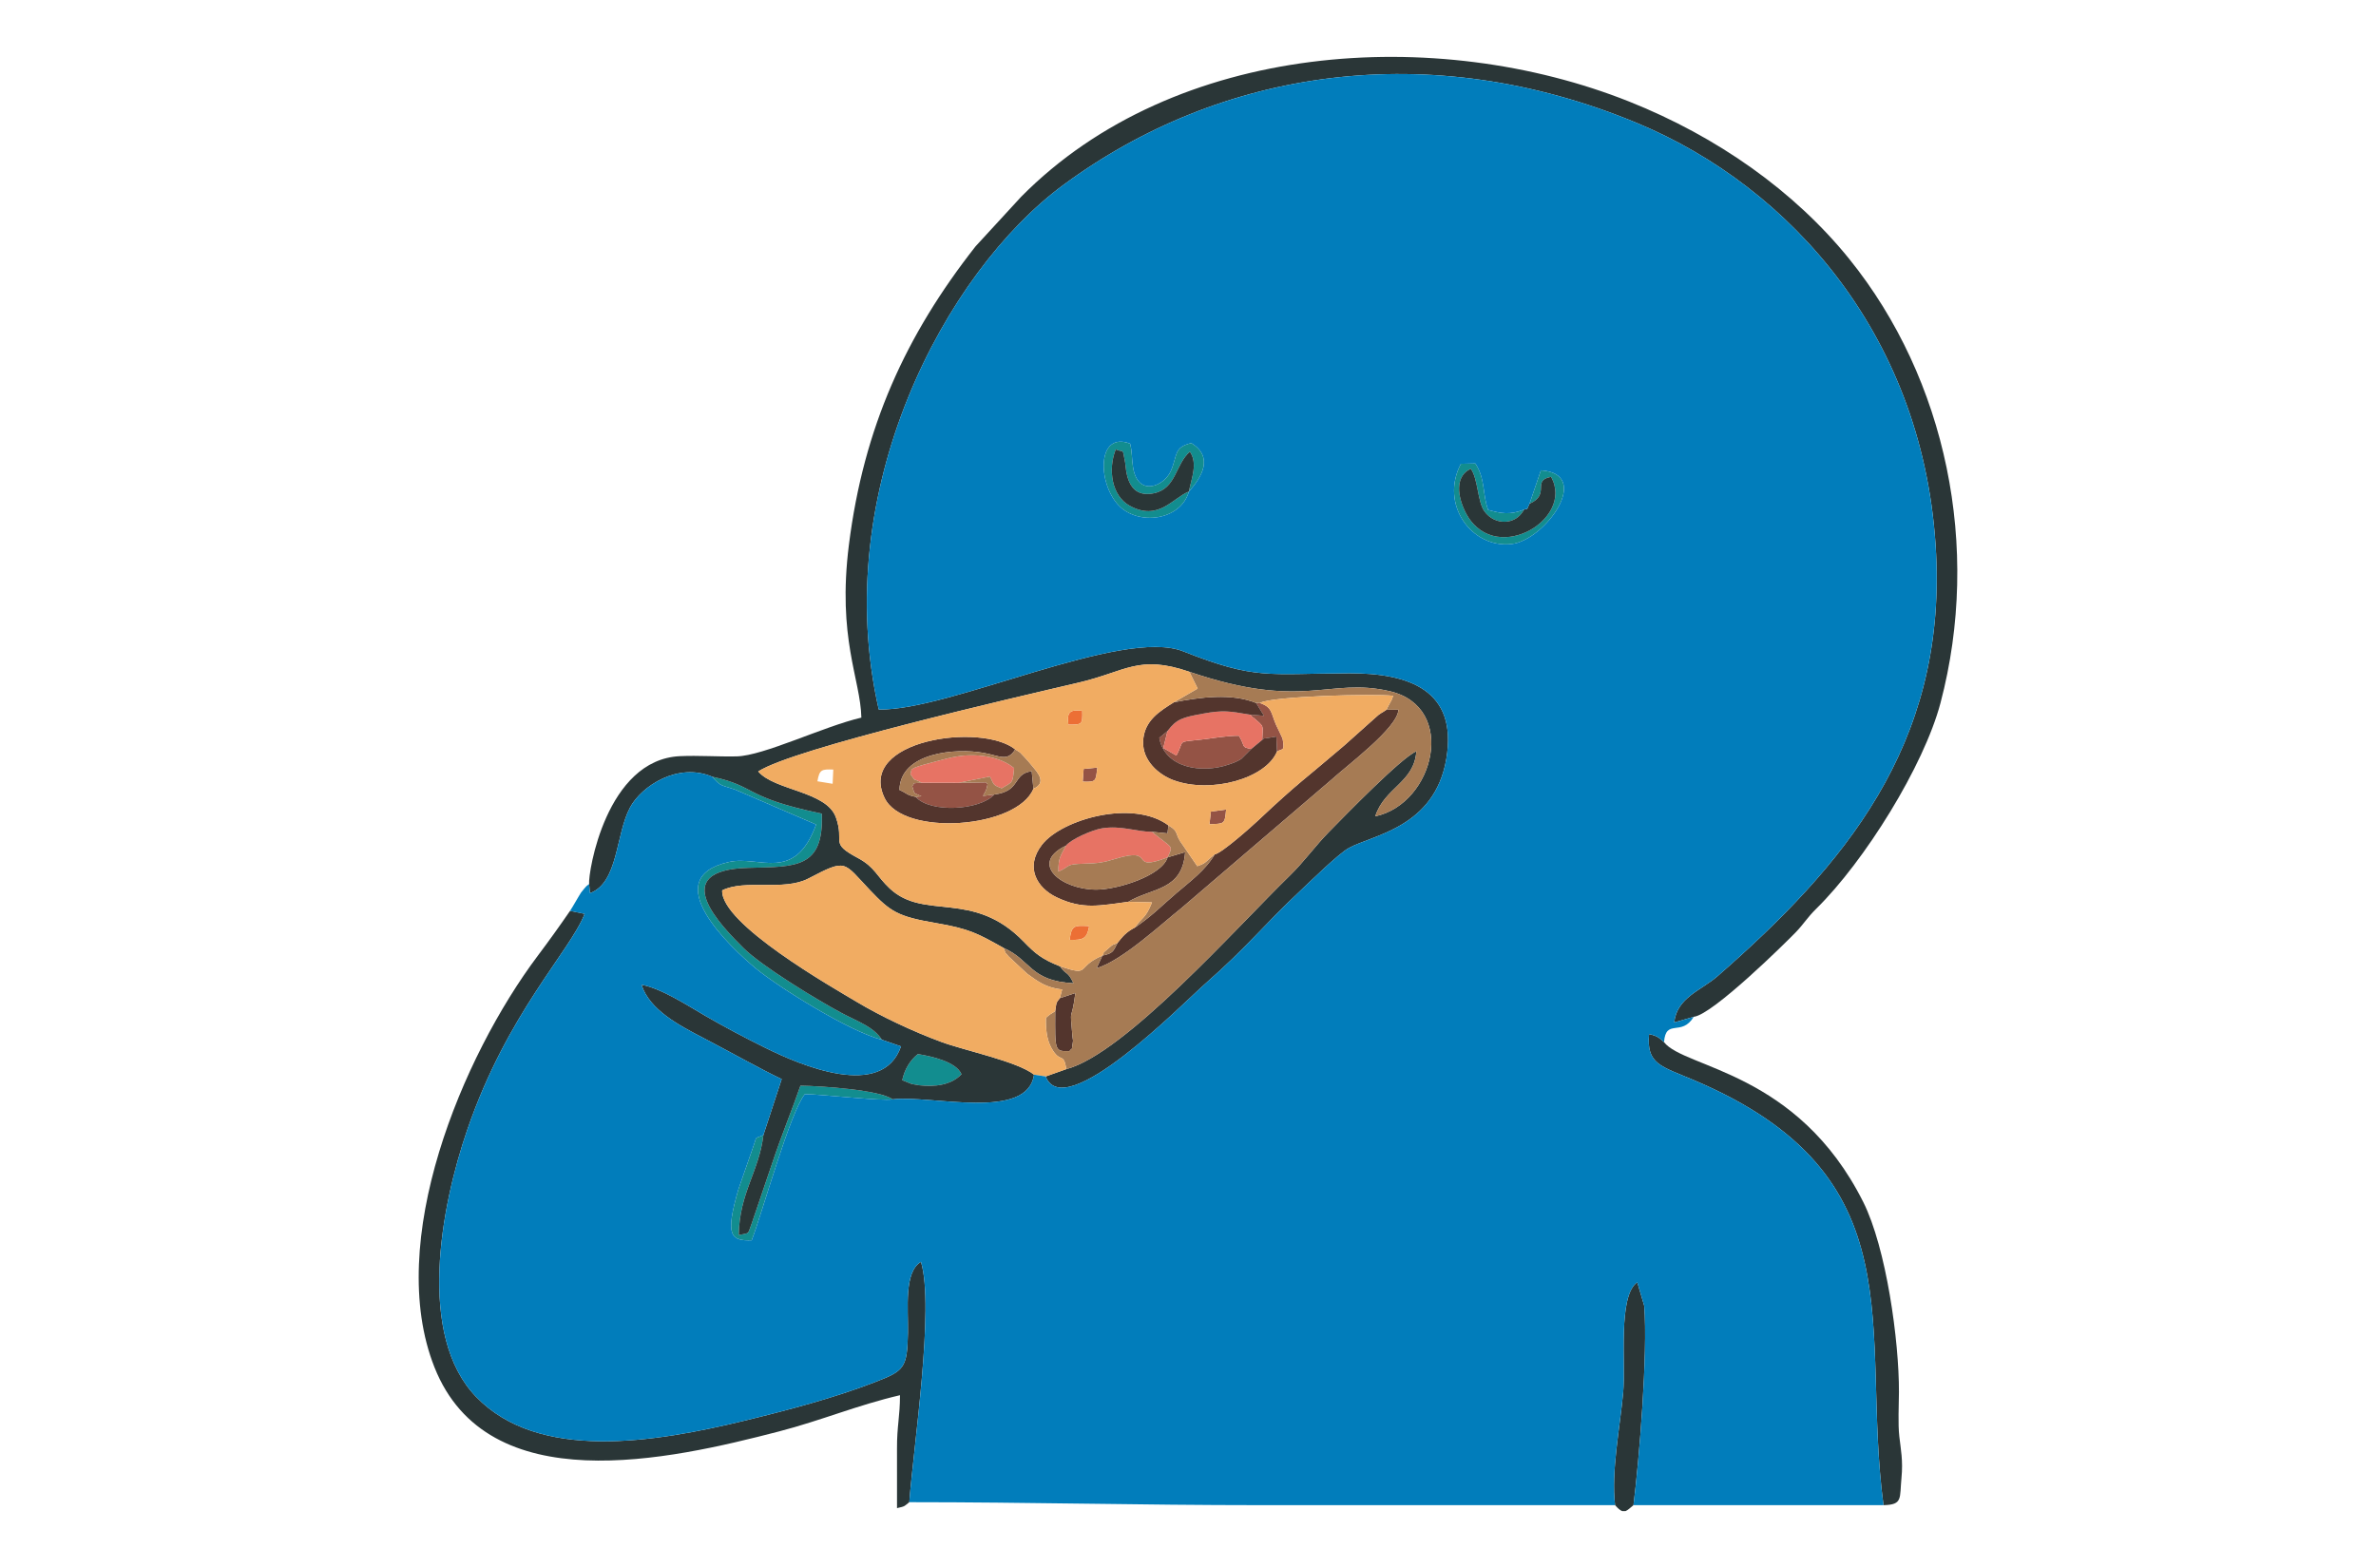 <?xml version="1.0" encoding="UTF-8"?>
<!DOCTYPE svg PUBLIC "-//W3C//DTD SVG 1.1//EN" "http://www.w3.org/Graphics/SVG/1.1/DTD/svg11.dtd">
<!-- Creator: CorelDRAW 2017 -->
<svg xmlns="http://www.w3.org/2000/svg" xml:space="preserve" width="46.567mm" height="30.734mm" version="1.1" style="shape-rendering:geometricPrecision; text-rendering:geometricPrecision; image-rendering:optimizeQuality; fill-rule:evenodd; clip-rule:evenodd"
viewBox="0 0 4656.66 3073.38"
 xmlns:xlink="http://www.w3.org/1999/xlink">
 <defs>
  <style type="text/css">
   <![CDATA[
    .fil0 {fill:none}
    .fil9 {fill:#017DBB}
    .fil1 {fill:#128D8F}
    .fil5 {fill:#2A3637}
    .fil6 {fill:#53352D}
    .fil2 {fill:#945345}
    .fil7 {fill:#A67B54}
    .fil3 {fill:#E77364}
    .fil4 {fill:#EC6F35}
    .fil8 {fill:#F1AC62}
   ]]>
  </style>
 </defs>
 <g id="Capa_x0020_1">
  <rect class="fil0" y="-0" width="4656.66" height="3073.39"/>
  <rect class="fil0" y="-0" width="4656.66" height="3073.39"/>
  <g id="_2924047721920">
   <path class="fil1" d="M1728.47 2038.01c-16.97,-25.77 -46.47,-35.21 -78.11,-52 -47.42,-25.17 -157.13,-91.89 -192.95,-127.53 -44.74,-44.49 -152.02,-153.46 9.22,-157.43 93.25,-2.29 148.22,1.28 143.99,-106.28 -153.25,-31.62 -127.45,-53.67 -214.49,-72.24 16.73,20.19 18.38,15.74 45.6,25.59l157.8 68.02c-42.26,115.41 -110.89,60.16 -170.6,73.38 -143.4,31.77 4.4,168.93 52.74,208.98 43.41,35.94 182.47,123.28 246.8,139.51z"/>
   <path class="fil1" d="M2330.14 963.35c-32.3,13.14 -59.84,58.9 -116.06,27.99 -35.39,-19.45 -42.93,-70.83 -27.45,-110.43 17.63,7.57 12.22,-5.7 18.53,25.8 2.02,10.11 1.08,72.07 56.79,60.02 43.51,-9.42 41.45,-56.51 70.09,-81.45 15.74,23.4 3.36,51.18 -2.07,78.57 25.61,-29.25 49.01,-67.86 4.9,-95.39 -35.18,8.46 -26.63,23.74 -40.35,55.09 -12.9,29.48 -64.82,51.61 -74.01,-8.18 -2.61,-17.03 -1.55,-30.39 -5.7,-45.84 -64.88,-24.81 -64.11,76.51 -22.8,120.59 38.27,40.83 121.87,30.71 138.13,-26.77z"/>
   <path class="fil1" d="M1496.1 2224.87c-19,8.56 -11.36,-0.45 -20.26,23.94l-28.5 81.91c-27.2,93.01 -14.35,101.4 25.83,100.47 21.85,-57.11 75.31,-251.51 104.28,-286.58 31,0.08 153.13,14.18 171.89,10.16 -24.34,-18.39 -138.66,-26.07 -180.61,-26.78 -15.65,45.61 -37.65,98.45 -55.43,152.25l-39.87 117.32c-9.03,23.68 -2.99,18.08 -25.62,23.32 1.37,-83.22 40.05,-124.82 48.29,-196.01z"/>
   <path class="fil1" d="M2997.65 987.35c42.24,-18.63 3.29,-45.78 42.22,-52.66 47.82,85.08 -117.31,180.23 -169.92,64.83 -15.26,-33.47 -15.83,-67.78 12.61,-80.66 14.13,19.21 13.16,63.97 26.32,82.8 20.11,28.79 62.06,28.22 77.98,-2.8 -27.79,11.19 -45.88,7.32 -70.34,0.58 -11.39,-31.22 -5.16,-60.42 -24.99,-90.99l-28.33 0.65c-42.05,79.07 20.84,166.07 99.1,157.29 65.58,-7.36 160,-137.78 57.72,-144.51l-22.37 65.47z"/>
   <path class="fil1" d="M1786.68 2124.68c1.03,0.28 12.83,2.32 14.66,2.52 30.33,3.39 62.27,0.19 83.14,-21.61 -10.54,-24.49 -58.45,-35.23 -85.64,-39.51 -14.73,11.74 -25.8,28.99 -30.57,51.16l18.41 7.44z"/>
   <path class="fil2" d="M2452.22 1468.12c-21.12,-4.53 -10.18,-3.31 -24.12,-26.01 -24.83,-0.02 -47.95,4.58 -73.16,7.45 -50.88,5.77 -32.06,-0.31 -49.41,31.38l-25.64 -14.89 8.31 -33.24 -16.18 13.38c10.39,58.99 82.85,70.95 136.76,52.09 9.2,-3.22 16.18,-5.68 24.12,-10.87l19.32 -19.29z"/>
   <path class="fil2" d="M1794.63 1561.94c28.66,32.08 125.77,26.49 154.1,-4.66l-22.18 2.78c3.87,-6.93 6.29,-10.84 7.5,-16.19 2.41,-10.57 1.26,-4.42 -1.2,-10.42l-53.82 0.85 -72.81 -0.2c-23.87,1.96 -10.87,-0.24 -18.54,6.46 5.92,17.46 0.77,11.9 18.28,20.14l-11.33 1.24z"/>
   <path class="fil2" d="M2449.25 1400.74c1.21,0.98 3.1,0.88 3.66,2.92 0.56,1.98 2.79,2.26 3.54,2.9 22.71,19.44 18.27,13.69 17.38,43.67 1.51,-0.92 3.67,-4.25 4.54,-2.75l23.21 -3.75 1.24 29.21c10.97,-6.29 14.99,0.37 11.23,-23.22 -0.68,-4.31 -9.66,-20.93 -13.03,-28.76 -10.6,-24.6 -7.27,-34.4 -31.65,-43.04l-7.39 0.02 15.3 25.1 -28.03 -2.3z"/>
   <path class="fil2" d="M2370.41 1615.58c29.59,-1.33 29.81,0.45 32.62,-28.86l-29.81 4.12 -2.81 24.74z"/>
   <path class="fil2" d="M2122 1532.09c27.18,0.87 25.2,-0.83 28.65,-27.55l-26.83 2.64 -1.82 24.91z"/>
   <path class="fil3" d="M2089.03 1657.57c-11.26,21.74 -14.68,24.11 -14.72,50.92 25.31,-11.19 12.52,-14.63 50.6,-15.6 27.07,-0.68 36.91,-2.11 61.37,-9.58 83.19,-25.37 21.93,28.24 102.1,-2.81 11.03,-24.11 10.18,-16.77 -26.84,-46.8 -0.97,-0.79 -2.73,-2.11 -3.95,-3.32 -30.45,-0.04 -59.14,-12.64 -97.15,-6.95 -19.41,2.92 -61.78,21.68 -71.41,34.14z"/>
   <path class="fil3" d="M2288.2 1432.81l-8.31 33.24 25.64 14.89c17.35,-31.69 -1.47,-25.61 49.41,-31.38 25.21,-2.87 48.33,-7.47 73.16,-7.45 13.94,22.7 3,21.48 24.12,26.01l21.61 -17.89c0.89,-29.98 5.33,-24.23 -17.38,-43.67 -0.75,-0.64 -2.98,-0.92 -3.54,-2.9 -0.56,-2.04 -2.45,-1.94 -3.66,-2.92 -39.66,-6.93 -52.25,-9.13 -91.24,-2.01 -40.42,7.37 -52.01,10.43 -69.81,34.08z"/>
   <path class="fil3" d="M1806.22 1534.1l72.81 0.2 61.28 -12.21c7.93,16.36 5.21,16.34 22.93,23.05 21.62,-13.25 21.26,-8.6 24.31,-39.53 -24.54,-21.09 -67.77,-28.78 -106.92,-23.68 -17.9,2.33 -35.46,7.77 -52.32,12.11 -53.69,13.85 -38.91,13.47 -44.1,23.22 13.25,17.62 0.65,5.57 22.01,16.84z"/>
   <path class="fil4" d="M2096.42 1842.14c27.2,1.05 34.17,-2.9 38.3,-26.92 -29.75,-1.56 -34.72,-1.78 -38.3,26.92z"/>
   <path class="fil4" d="M2093.91 1420.31c26.8,0.21 27.92,0.01 27.13,-27.12 -24.3,-2.86 -30.51,2.56 -27.13,27.12z"/>
   <path class="fil5" d="M1768.27 2117.24c4.77,-22.17 15.84,-39.42 30.57,-51.16 27.19,4.28 75.1,15.02 85.64,39.51 -20.87,21.8 -52.81,25 -83.14,21.61 -1.83,-0.2 -13.63,-2.24 -14.66,-2.52l-18.41 -7.44zm-613.72 -384.45l1.82 17.87c55.67,-20.69 49.97,-114.71 78.48,-168 22.16,-41.41 93.39,-89.14 161.28,-60.13 87.04,18.57 61.24,40.62 214.49,72.24 4.23,107.56 -50.74,103.99 -143.99,106.28 -161.24,3.97 -53.96,112.94 -9.22,157.43 35.82,35.64 145.53,102.36 192.95,127.53 31.64,16.79 61.14,26.23 78.11,52l37.41 12.98c-36.8,105.71 -196.76,37.03 -265.07,3.24 -42.15,-20.84 -78.65,-40.12 -117.98,-62.86 -33.17,-19.16 -86.02,-53.99 -125.61,-61.23 16.05,49.73 73.48,79.53 122.68,105.09 48.27,25.08 110.18,60.06 152.09,79.89l-35.89 109.75c-8.24,71.19 -46.92,112.79 -48.29,196.01 22.63,-5.24 16.59,0.36 25.62,-23.32l39.87 -117.32c17.78,-53.8 39.78,-106.64 55.43,-152.25 41.95,0.71 156.27,8.39 180.61,26.78 77.09,-8.81 264.24,42.91 277.22,-48.37 -32.5,-25.93 -135.38,-47.02 -181.76,-64.14 -55.86,-20.62 -118.46,-50.2 -166.03,-78.69 -45.74,-27.38 -266.59,-152.53 -263.38,-218.38 44.83,-22.46 120.83,1.92 168.9,-23.2 75.94,-39.7 67.76,-32.95 120.86,22.83 39.44,41.44 53.62,51.62 128.08,64.24 68.58,11.63 83.95,21.38 133.74,49.05 53.37,23.02 51.26,64.84 136.86,69.1 -11.18,-24.49 -14.58,-15.72 -26.3,-33.13 -34.88,-13.8 -47.96,-24.31 -71.18,-48.33 -99.47,-102.88 -194.48,-40.42 -262.67,-104.39 -25.89,-24.29 -28.88,-41.74 -62.58,-59.75 -56.66,-30.26 -24.89,-29.39 -42.89,-79.62 -18.4,-51.38 -120.48,-52.38 -152.21,-89.88 70.02,-45.39 499.58,-144.02 628.44,-174.26 92.44,-21.69 116.96,-55.23 216.53,-21.14 224.8,76.55 272.68,10.27 392.87,38.13 133.08,30.84 88,220.2 -28.48,245.22 17.99,-56.44 76.41,-66.19 80.53,-127.48 -29.63,12.77 -136.7,122.86 -170.77,157.49 -27.74,28.19 -49.19,58.85 -77.2,86.11 -104.43,101.63 -322.92,348.76 -438.17,379.44l-40.37 14.32c36.6,94.18 268.53,-142.84 312.31,-181.36 85.72,-75.44 114.05,-114.37 185.57,-181.45 18.58,-17.44 74.99,-72.94 95.91,-84.72 45.72,-25.74 168.67,-39.63 191.47,-175.23 22.49,-133.76 -72.1,-167.99 -190.81,-167.52 -161.26,0.63 -182.06,13.36 -324.87,-42.99 -120.21,-47.42 -458.08,117.25 -596.73,113.96 -98,-429.92 130.95,-857.54 361.18,-1027.65 307.65,-227.33 716.94,-291.73 1125.58,-121.55 301.09,125.4 564.82,420.89 585.56,844.7 18.41,376.02 -180.99,611.26 -428.38,827.26 -32.09,28.02 -79.58,41.7 -84.99,90.75l38.36 -11.15c37.24,-3.89 182.33,-147.42 199.66,-165.43 16.77,-17.42 22.37,-28.65 40.71,-46.68 94.17,-92.62 210.57,-279.16 243.29,-403.35 80.18,-304.42 11.11,-634.5 -178.85,-869.85 -107.55,-133.23 -259.21,-239.99 -431.32,-308.57 -377.49,-150.4 -889.74,-118.87 -1191.74,186.6l-89.3 97.12c-137.07,174.34 -219.3,355.22 -248.24,584.81 -23.15,183.72 22.72,263.43 24.39,338.94 -73.93,17.22 -191.47,74.81 -244.43,76 -36.24,0.82 -75.26,-2.11 -111.15,-0.44 -144.64,6.74 -180.09,228.12 -178.01,250.65z"/>
   <path class="fil5" d="M1782.12 2944.4c8.09,-107.84 49.7,-382.1 22.9,-471.11 -33.78,19.8 -24.71,92.2 -25.58,139.36 -1.28,69.09 -7.44,74.33 -64.53,96.4 -79.16,30.6 -166.49,53.76 -251.86,74.63 -182.62,44.65 -407.67,80.8 -529.87,-45.68 -115.77,-119.8 -70.27,-370.07 -17,-524.62 78.79,-228.65 200.34,-347.71 229.66,-422.17l-28.68 -5.76c-21.27,30.91 -40.46,57.61 -63.25,87.98 -148.57,197.98 -299.97,560.62 -202.41,806.5 104.33,262.97 460.71,181.4 674.76,125.93 83.59,-21.67 153.79,-51.63 237.63,-71.16 0,41.71 -6.1,60.49 -5.87,104.81 0.2,38.84 0.04,77.71 0.04,116.54 15.91,-3.7 12.92,-2.79 24.06,-11.65z"/>
   <path class="fil5" d="M3691.41 2950.23c38.32,-0.8 31.37,-13.45 35.23,-53.18 3.36,-34.5 -1.42,-56.62 -4.23,-81.65 -2.84,-25.22 -0.82,-60.41 -0.72,-86.66 0.41,-100.23 -24.73,-282.52 -69.98,-372.73 -128.89,-256.91 -350.47,-261.65 -390.44,-313.28 -9.66,-8.11 -11.21,-11.76 -29.32,-15.84 -5.38,59 22.83,62.72 87.71,90.22 443.04,187.88 325.76,486.51 371.75,833.12z"/>
   <path class="fil5" d="M3165.3 2950.23c5.98,6.79 10.34,10.38 14.09,11.65l6.34 0c4.47,-1.55 8.92,-6.14 15.69,-11.65 11.12,-88.22 28.36,-297.01 21.09,-390.63l-13.67 -46.25c-38.23,26.19 -22.56,159.83 -27.57,215.53 -6.15,68.35 -23.85,155.45 -15.97,221.35z"/>
   <path class="fil5" d="M2997.65 987.35c-7.89,15.74 -0.45,7.48 -10.79,11.51 -15.92,31.02 -57.87,31.59 -77.98,2.8 -13.16,-18.83 -12.19,-63.59 -26.32,-82.8 -28.44,12.88 -27.87,47.19 -12.61,80.66 52.61,115.4 217.74,20.25 169.92,-64.83 -38.93,6.88 0.02,34.03 -42.22,52.66z"/>
   <path class="fil5" d="M2330.14 963.35l-0.17 0.5c5.43,-27.39 17.81,-55.17 2.07,-78.57 -28.64,24.94 -26.58,72.03 -70.09,81.45 -55.71,12.05 -54.77,-49.91 -56.79,-60.02 -6.31,-31.5 -0.9,-18.23 -18.53,-25.8 -15.48,39.6 -7.94,90.98 27.45,110.43 56.22,30.91 83.76,-14.85 116.06,-27.99z"/>
   <path class="fil6" d="M2380.57 1674.8c-17.55,30.5 -49.12,53.7 -74.81,75.65 -29.62,25.3 -47.86,44.86 -81.26,67.45 -17.73,9.25 -24.14,17.55 -34.35,30.36 -8.71,17.65 -9.25,20.35 -29.55,24.77l-11.45 24.71c49.92,-14.4 128.83,-88.21 164.53,-116.33l294.97 -252.46c31.36,-28.64 130.85,-102.58 132.07,-137.82l-23.54 0.07c-8.48,6.16 -12.11,6.44 -21.1,15.02l-61.69 55.12c-74.01,63.41 -90.6,73.1 -168.17,146.3 -11.07,10.45 -70.61,63.98 -85.65,67.16z"/>
   <path class="fil6" d="M2025.35 1546.01l-3.34 -34.39c-38.52,5.08 -19.98,38.82 -73.28,45.66 -28.33,31.15 -125.44,36.74 -154.1,4.66 -18.85,-3.83 -15.13,-6.12 -31.77,-13.57 1.14,-73.47 110.21,-82.67 165.37,-72.58 31.29,5.73 46.27,17.74 61.47,-6.89 -66.19,-53.19 -310.88,-18.91 -256.06,95.12 36.83,76.63 259.77,60.02 291.71,-18.01z"/>
   <path class="fil6" d="M2211.1 1767.65c46.59,-27.82 106.44,-21.42 111.62,-97.41l-34.34 10.26c-11.62,36.34 -98.79,63.34 -139.95,63.25 -68.49,-0.15 -131.98,-51.29 -59.4,-86.18 9.63,-12.46 52,-31.22 71.41,-34.14 38.01,-5.69 66.7,6.91 97.15,6.95l30.59 3.12 1.72 -15.71c-69.68,-51.72 -209.04,-11.87 -247.73,37.97 -33.91,43.69 -10.21,84.22 28.08,102.74 51.95,25.12 85.7,16.23 140.85,9.15z"/>
   <path class="fil6" d="M2300.78 1376.46c-27.03,17.09 -58.79,35.62 -60.42,76.76 -1.49,37.89 30.82,65.31 59.17,75.85 73.33,27.26 181.6,-2.84 203.29,-56.13l-1.24 -29.21 -23.21 3.75c-0.87,-1.5 -3.03,1.83 -4.54,2.75l-21.61 17.89 -19.32 19.29c-7.94,5.19 -14.92,7.65 -24.12,10.87 -53.91,18.86 -126.37,6.9 -136.76,-52.09l16.18 -13.38c17.8,-23.65 29.39,-26.71 69.81,-34.08 38.99,-7.12 51.58,-4.92 91.24,2.01l28.03 2.3 -15.3 -25.1c-48.65,-19.9 -110.14,-11.29 -161.2,-1.48z"/>
   <path class="fil6" d="M2077.15 1956.43c-8.39,10.32 -6.53,9.5 -9.06,25.56 -0.47,79.6 -1.14,78.61 27.9,78.31 8.32,-10.73 3.14,2.48 6.09,-13.81 1.72,-9.51 0.57,-6.26 -0.24,-15.37 -5.65,-64.04 -2.37,-21.61 5.75,-84.69l-30.44 10z"/>
   <path class="fil7" d="M2300.78 1376.46c51.06,-9.81 112.55,-18.42 161.2,1.48l7.39 -0.02c21.13,-13.26 223.88,-18.55 261.1,-14.12 -5.22,14.33 -2.64,6.65 -5.96,13.36 -5.46,11.05 0.89,-2.97 -7.33,14.04l23.54 -0.07c-1.22,35.24 -100.71,109.18 -132.07,137.82l-294.97 252.46c-35.7,28.12 -114.61,101.93 -164.53,116.33l11.45 -24.71c-53.89,22.73 -20.88,41.62 -83.07,21.05 11.72,17.41 15.12,8.64 26.3,33.13 -85.6,-4.26 -83.49,-46.08 -136.86,-69.1 6.47,16.15 0.75,5.08 10.02,16.85l36.28 33.75c20.17,14.59 37.29,27.83 68.42,30.61l-4.54 17.11 30.44 -10c-8.12,63.08 -11.4,20.65 -5.75,84.69 0.81,9.11 1.96,5.86 0.24,15.37 -2.95,16.29 2.23,3.08 -6.09,13.81 -29.04,0.3 -28.37,1.29 -27.9,-78.31 -9.71,6.27 -9.2,5.1 -18.15,13.02 -0.77,21.22 1.7,42.9 10.51,58.78 17.88,32.21 24.14,7.01 29.3,41.83 115.25,-30.68 333.74,-277.81 438.17,-379.44 28.01,-27.26 49.46,-57.92 77.2,-86.11 34.07,-34.63 141.14,-144.72 170.77,-157.49 -4.12,61.29 -62.54,71.04 -80.53,127.48 116.48,-25.02 161.56,-214.38 28.48,-245.22 -120.19,-27.86 -168.07,38.42 -392.87,-38.13l16.31 32.94 -46.5 26.81z"/>
   <path class="fil7" d="M2288.38 1680.5c-80.17,31.05 -18.91,-22.56 -102.1,2.81 -24.46,7.47 -34.3,8.9 -61.37,9.58 -38.08,0.97 -25.29,4.41 -50.6,15.6 0.04,-26.81 3.46,-29.18 14.72,-50.92 -72.58,34.89 -9.09,86.03 59.4,86.18 41.16,0.09 128.33,-26.91 139.95,-63.25z"/>
   <path class="fil7" d="M1794.63 1561.94l11.33 -1.24c-17.51,-8.24 -12.36,-2.68 -18.28,-20.14 7.67,-6.7 -5.33,-4.5 18.54,-6.46 -21.36,-11.27 -8.76,0.78 -22.01,-16.84 5.19,-9.75 -9.59,-9.37 44.1,-23.22 16.86,-4.34 34.42,-9.78 52.32,-12.11 39.15,-5.1 82.38,2.59 106.92,23.68 -3.05,30.93 -2.69,26.28 -24.31,39.53 -17.72,-6.71 -15,-6.69 -22.93,-23.05l-61.28 12.21 53.82 -0.85c2.46,6 3.61,-0.15 1.2,10.42 -1.21,5.35 -3.63,9.26 -7.5,16.19l22.18 -2.78c53.3,-6.84 34.76,-40.58 73.28,-45.66l3.34 34.39c27.04,-11.71 7.95,-31.97 -1.6,-43.63 -4.87,-5.93 -11.21,-13.62 -16.33,-18.84 -11.19,-11.41 -4.35,-6.26 -17.72,-14.64 -15.2,24.63 -30.18,12.62 -61.47,6.89 -55.16,-10.09 -164.23,-0.89 -165.37,72.58 16.64,7.45 12.92,9.74 31.77,13.57z"/>
   <path class="fil7" d="M2257.59 1630.38c1.22,1.21 2.98,2.53 3.95,3.32 37.02,30.03 37.87,22.69 26.84,46.8l34.34 -10.26c-5.18,75.99 -65.03,69.59 -111.62,97.41l46.63 1.1c-12.66,32.85 -20.64,29.5 -33.23,49.15 33.4,-22.59 51.64,-42.15 81.26,-67.45 25.69,-21.95 57.26,-45.15 74.81,-75.65 -18.72,13.73 -14.34,16.25 -34.04,22.97l-28.36 -41.33c-17.61,-22.85 -6.03,-25.91 -28.27,-38.65l-1.72 15.71 -30.59 -3.12z"/>
   <path class="fil7" d="M2160.6 1873.03c20.3,-4.42 20.84,-7.12 29.55,-24.77 -11.17,5.48 -5.2,-0.54 -19.3,11.91 -18.55,16.36 -1.92,0.03 -10.25,12.86z"/>
   <path class="fil8" d="M2096.42 1842.14c3.58,-28.7 8.55,-28.48 38.3,-26.92 -4.13,24.02 -11.1,27.97 -38.3,26.92zm273.99 -226.56l2.81 -24.74 29.81 -4.12c-2.81,29.31 -3.03,27.53 -32.62,28.86zm-380.71 -146.68c13.37,8.38 6.53,3.23 17.72,14.64 5.12,5.22 11.46,12.91 16.33,18.84 9.55,11.66 28.64,31.92 1.6,43.63 -31.94,78.03 -254.88,94.64 -291.71,18.01 -54.82,-114.03 189.87,-148.31 256.06,-95.12zm-387.67 62.49c4.01,-23.17 8.42,-23.86 31.11,-22.99l-1.29 27.88 -29.82 -4.89zm519.97 0.7l1.82 -24.91 26.83 -2.64c-3.45,26.72 -1.47,28.42 -28.65,27.55zm-28.09 -111.78c-3.38,-24.56 2.83,-29.98 27.13,-27.12 0.79,27.13 -0.33,27.33 -27.13,27.12zm-16.38 473.77c62.19,20.57 29.18,1.68 83.07,-21.05 8.33,-12.83 -8.3,3.5 10.25,-12.86 14.1,-12.45 8.13,-6.43 19.3,-11.91 10.21,-12.81 16.62,-21.11 34.35,-30.36 12.59,-19.65 20.57,-16.3 33.23,-49.15l-46.63 -1.1c-55.15,7.08 -88.9,15.97 -140.85,-9.15 -38.29,-18.52 -61.99,-59.05 -28.08,-102.74 38.69,-49.84 178.05,-89.69 247.73,-37.97 22.24,12.74 10.66,15.8 28.27,38.65l28.36 41.33c19.7,-6.72 15.32,-9.24 34.04,-22.97 15.04,-3.18 74.58,-56.71 85.65,-67.16 77.57,-73.2 94.16,-82.89 168.17,-146.3l61.69 -55.12c8.99,-8.58 12.62,-8.86 21.1,-15.02 8.22,-17.01 1.87,-2.99 7.33,-14.04 3.32,-6.71 0.74,0.97 5.96,-13.36 -37.22,-4.43 -239.97,0.86 -261.1,14.12 24.38,8.64 21.05,18.44 31.65,43.04 3.37,7.83 12.35,24.45 13.03,28.76 3.76,23.59 -0.26,16.93 -11.23,23.22 -21.69,53.29 -129.96,83.39 -203.29,56.13 -28.35,-10.54 -60.66,-37.96 -59.17,-75.85 1.63,-41.14 33.39,-59.67 60.42,-76.76l46.5 -26.81 -16.31 -32.94c-99.57,-34.09 -124.09,-0.55 -216.53,21.14 -128.86,30.24 -558.42,128.87 -628.44,174.26 31.73,37.5 133.81,38.5 152.21,89.88 18,50.23 -13.77,49.36 42.89,79.62 33.7,18.01 36.69,35.46 62.58,59.75 68.19,63.97 163.2,1.51 262.67,104.39 23.22,24.02 36.3,34.53 71.18,48.33z"/>
   <path class="fil8" d="M2026.56 2106.4l22.82 3.54 40.37 -14.32c-5.16,-34.82 -11.42,-9.62 -29.3,-41.83 -8.81,-15.88 -11.28,-37.56 -10.51,-58.78 8.95,-7.92 8.44,-6.75 18.15,-13.02 2.53,-16.06 0.67,-15.24 9.06,-25.56l4.54 -17.11c-31.13,-2.78 -48.25,-16.02 -68.42,-30.61l-36.28 -33.75c-9.27,-11.77 -3.55,-0.7 -10.02,-16.85 -49.79,-27.67 -65.16,-37.42 -133.74,-49.05 -74.46,-12.62 -88.64,-22.8 -128.08,-64.24 -53.1,-55.78 -44.92,-62.53 -120.86,-22.83 -48.07,25.12 -124.07,0.74 -168.9,23.2 -3.21,65.85 217.64,191 263.38,218.38 47.57,28.49 110.17,58.07 166.03,78.69 46.38,17.12 149.26,38.21 181.76,64.14z"/>
   <path class="fil9" d="M2986.86 998.86c10.34,-4.03 2.9,4.23 10.79,-11.51l22.37 -65.47c102.28,6.73 7.86,137.15 -57.72,144.51 -78.26,8.78 -141.15,-78.22 -99.1,-157.29l28.33 -0.65c19.83,30.57 13.6,59.77 24.99,90.99 24.46,6.74 42.55,10.61 70.34,-0.58zm-656.89 -35.01l0.17 -0.5c-16.26,57.48 -99.86,67.6 -138.13,26.77 -41.31,-44.08 -42.08,-145.4 22.8,-120.59 4.15,15.45 3.09,28.81 5.7,45.84 9.19,59.79 61.11,37.66 74.01,8.18 13.72,-31.35 5.17,-46.63 40.35,-55.09 44.11,27.53 20.71,66.14 -4.9,95.39zm-280.59 1146.09l-22.82 -3.54c-12.98,91.28 -200.13,39.56 -277.22,48.37 -18.76,4.02 -140.89,-10.08 -171.89,-10.16 -28.97,35.07 -82.43,229.47 -104.28,286.58 -40.18,0.93 -53.03,-7.46 -25.83,-100.47l28.5 -81.91c8.9,-24.39 1.26,-15.38 20.26,-23.94l35.89 -109.75c-41.91,-19.83 -103.82,-54.81 -152.09,-79.89 -49.2,-25.56 -106.63,-55.36 -122.68,-105.09 39.59,7.24 92.44,42.07 125.61,61.23 39.33,22.74 75.83,42.02 117.98,62.86 68.31,33.79 228.27,102.47 265.07,-3.24l-37.41 -12.98c-64.33,-16.23 -203.39,-103.57 -246.8,-139.51 -48.34,-40.05 -196.14,-177.21 -52.74,-208.98 59.71,-13.22 128.34,42.03 170.6,-73.38l-157.8 -68.02c-27.22,-9.85 -28.87,-5.4 -45.6,-25.59 -67.89,-29.01 -139.12,18.72 -161.28,60.13 -28.51,53.29 -22.81,147.31 -78.48,168l-1.82 -17.87c-7.81,6.65 -3.11,1.5 -9.95,9.48 -6.34,7.39 -5.89,7.35 -9.96,13.99 -6.49,10.58 -10.61,18.66 -17.48,29.19l28.68 5.76c-29.32,74.46 -150.87,193.52 -229.66,422.17 -53.27,154.55 -98.77,404.82 17,524.62 122.2,126.48 347.25,90.33 529.87,45.68 85.37,-20.87 172.7,-44.03 251.86,-74.63 57.09,-22.07 63.25,-27.31 64.53,-96.4 0.87,-47.16 -8.2,-119.56 25.58,-139.36 26.8,89.01 -14.81,363.27 -22.9,471.11 235.72,0 452.39,5.83 686.76,5.83 232.14,0 464.28,0 696.42,0 -7.88,-65.9 9.82,-153 15.97,-221.35 5.01,-55.7 -10.66,-189.34 27.57,-215.53l13.67 46.25c7.27,93.62 -9.97,302.41 -21.09,390.63l489.99 0c-45.99,-346.61 71.29,-645.24 -371.75,-833.12 -64.88,-27.5 -93.09,-31.22 -87.71,-90.22 18.11,4.08 19.66,7.73 29.32,15.84 3.63,-47.38 34.41,-9.97 58.27,-49.74l-38.36 11.15c5.41,-49.05 52.9,-62.73 84.99,-90.75 247.39,-216 446.79,-451.24 428.38,-827.26 -20.74,-423.81 -284.47,-719.3 -585.56,-844.7 -408.64,-170.18 -817.93,-105.78 -1125.58,121.55 -230.23,170.11 -459.18,597.73 -361.18,1027.65 138.65,3.29 476.52,-161.38 596.73,-113.96 142.81,56.35 163.61,43.62 324.87,42.99 118.71,-0.47 213.3,33.76 190.81,167.52 -22.8,135.6 -145.75,149.49 -191.47,175.23 -20.92,11.78 -77.33,67.28 -95.91,84.72 -71.52,67.08 -99.85,106.01 -185.57,181.45 -43.78,38.52 -275.71,275.54 -312.31,181.36z"/>
  </g>
 </g>
</svg>
